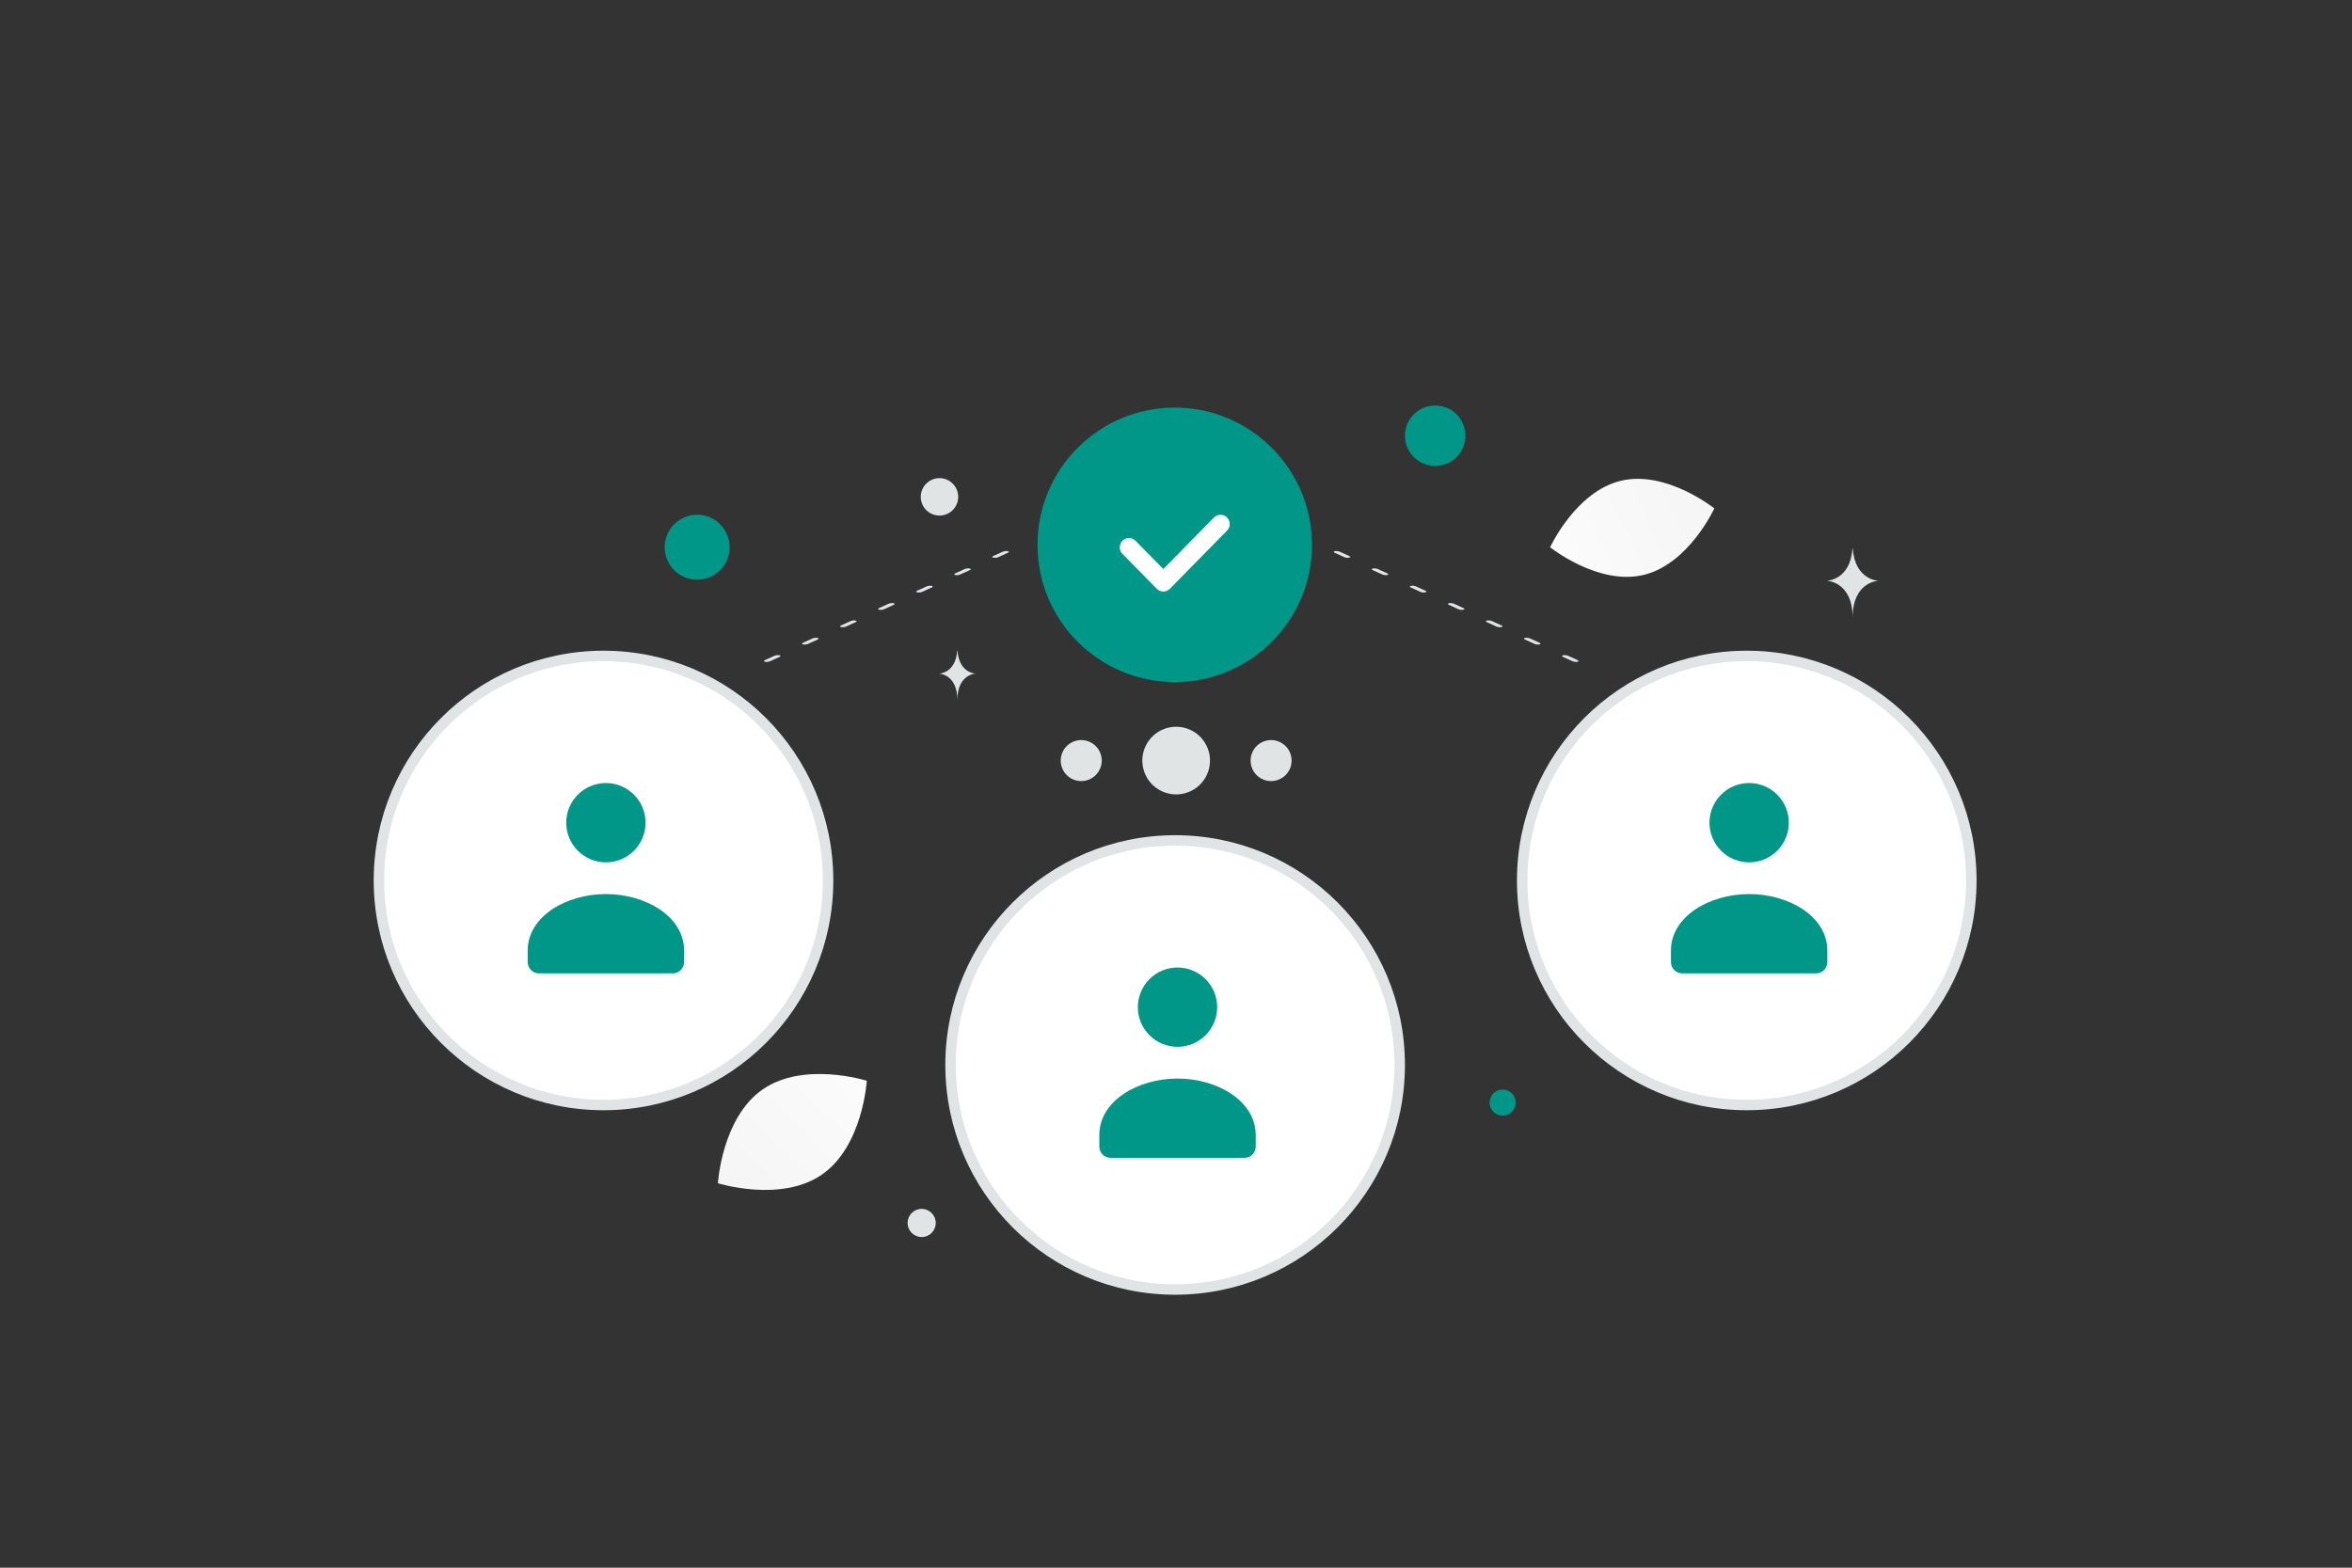 <svg width="900" height="600" viewBox="0 0 900 600" fill="none" xmlns="http://www.w3.org/2000/svg"><rect x="0" y="0" width="900" height="600" fill="#333333" stroke="none"/><path fill="transparent" d="M0 0h900v600H0z"/><path d="M628.854 220.056c-17.348 4.11-35.696-10.602-35.696-10.602s9.791-21.368 27.145-25.465c17.348-4.11 35.69 10.59 35.69 10.59s-9.791 21.367-27.139 25.477z" fill="url(#a)"/><path d="M291.922 416.892c15.728-10.834 39.757-3.261 39.757-3.261s-1.488 25.134-17.227 35.957c-15.728 10.834-39.745 3.271-39.745 3.271s1.487-25.134 17.215-35.967z" fill="url(#b)"/><ellipse cx="693.309" cy="311.001" rx="12.672" ry="12.121" transform="rotate(180 693.309 311.001)" fill="#009688"/><circle r="12.438" transform="matrix(-1 0 0 1 266.775 209.438)" fill="#009688"/><circle r="11.57" transform="matrix(-1 0 0 1 549.173 166.761)" fill="#009688"/><circle r="5" transform="matrix(-1 0 0 1 575 422)" fill="#009688"/><circle r="10.945" transform="matrix(-1 0 0 1 232.592 338.728)" fill="#E1E4E5"/><circle r="5.393" transform="matrix(-1 0 0 1 352.679 468.065)" fill="#E1E4E5"/><circle r="5.384" transform="scale(1 -1) rotate(-75 -47.577 -308.211)" fill="#E1E4E5"/><circle r="7.162" transform="matrix(-1 0 0 1 359.5 190.162)" fill="#E1E4E5"/><ellipse rx="5.509" ry="4.407" transform="matrix(-1 0 0 1 606.372 292.882)" fill="#E1E4E5"/><path d="M708.842 210h.145c.853 12.093 9.846 12.279 9.846 12.279s-9.917.193-9.917 14.166c0-13.973-9.917-14.166-9.917-14.166s8.99-.186 9.843-12.279zm-342.556 39h.101c.603 8.688 6.951 8.822 6.951 8.822s-7 .139-7 10.178c0-10.039-7-10.178-7-10.178s6.345-.134 6.948-8.822z" fill="#E1E4E5"/><circle r="12.95" transform="scale(1 -1) rotate(-75 35.349 -438.816)" fill="#E1E4E5"/><circle r="7.846" transform="scale(1 -1) rotate(-75 53.512 -462.487)" fill="#E1E4E5"/><circle r="7.846" transform="scale(1 -1) rotate(-75 17.186 -415.146)" fill="#E1E4E5"/><circle cx="230.936" cy="336.983" r="85.936" fill="#fff" stroke="#E1E4E5" stroke-width="4"/><path fill-rule="evenodd" clip-rule="evenodd" d="M201.932 363.871v4.331c0 2.391 1.914 4.331 4.273 4.331h51.288c2.359 0 4.274-1.94 4.274-4.331v-4.4c0-13.105-14.78-21.62-29.918-21.62s-29.917 8.519-29.917 21.62m19.187-59.666c-5.927 5.926-5.927 15.535 0 21.461 5.926 5.927 15.535 5.927 21.461 0 5.927-5.926 5.927-15.535 0-21.461-5.926-5.927-15.535-5.927-21.461 0z" fill="#009688"/><circle cx="449.668" cy="407.59" r="85.936" fill="#fff" stroke="#E1E4E5" stroke-width="4"/><path fill-rule="evenodd" clip-rule="evenodd" d="M420.663 434.478v4.331c0 2.391 1.915 4.331 4.274 4.331h51.287c2.359 0 4.274-1.94 4.274-4.331v-4.4c0-13.105-14.779-21.62-29.918-21.62-15.138 0-29.917 8.519-29.917 21.62m19.187-59.666c-5.926 5.926-5.926 15.535 0 21.461 5.927 5.927 15.535 5.927 21.462 0 5.926-5.926 5.926-15.535 0-21.461-5.927-5.927-15.535-5.927-21.462 0z" fill="#009688"/><circle cx="668.402" cy="336.983" r="85.936" fill="#fff" stroke="#E1E4E5" stroke-width="4"/><path fill-rule="evenodd" clip-rule="evenodd" d="M639.398 363.871v4.331c0 2.391 1.915 4.331 4.274 4.331h51.288c2.359 0 4.273-1.94 4.273-4.331v-4.4c0-13.105-14.779-21.62-29.917-21.62-15.138 0-29.918 8.519-29.918 21.62m19.187-59.666c-5.927 5.926-5.927 15.535 0 21.461 5.926 5.927 15.535 5.927 21.461 0 5.927-5.926 5.927-15.535 0-21.461-5.926-5.927-15.535-5.927-21.461 0z" fill="#009688"/><path transform="matrix(.91 -.415 .979 .205 293.747 253.481)" stroke="#E1E4E5" stroke-width="2" stroke-linecap="round" stroke-dasharray="4 12" d="M1-1h103.573"/><path transform="matrix(-.91 -.415 -.979 .205 602.634 253.481)" stroke="#E1E4E5" stroke-width="2" stroke-linecap="round" stroke-dasharray="4 12" d="M1-1h103.573"/><path fill-rule="evenodd" clip-rule="evenodd" d="M449.522 261.043c-29.005 0-52.522-23.517-52.522-52.522S420.517 156 449.522 156s52.521 23.516 52.521 52.521c0 29.005-23.516 52.522-52.521 52.522z" fill="#009688"/><path d="m467.029 200.564-21.879 22.281-13.135-13.367" stroke="#fff" stroke-width="7.091" stroke-linecap="round" stroke-linejoin="round"/><defs><linearGradient id="a" x1="563.526" y1="230.274" x2="715.39" y2="158.529" gradientUnits="userSpaceOnUse"><stop stop-color="#fff"/><stop offset="1" stop-color="#EEE"/></linearGradient><linearGradient id="b" x1="353.189" y1="381.346" x2="229.383" y2="511.897" gradientUnits="userSpaceOnUse"><stop stop-color="#fff"/><stop offset="1" stop-color="#EEE"/></linearGradient></defs></svg>